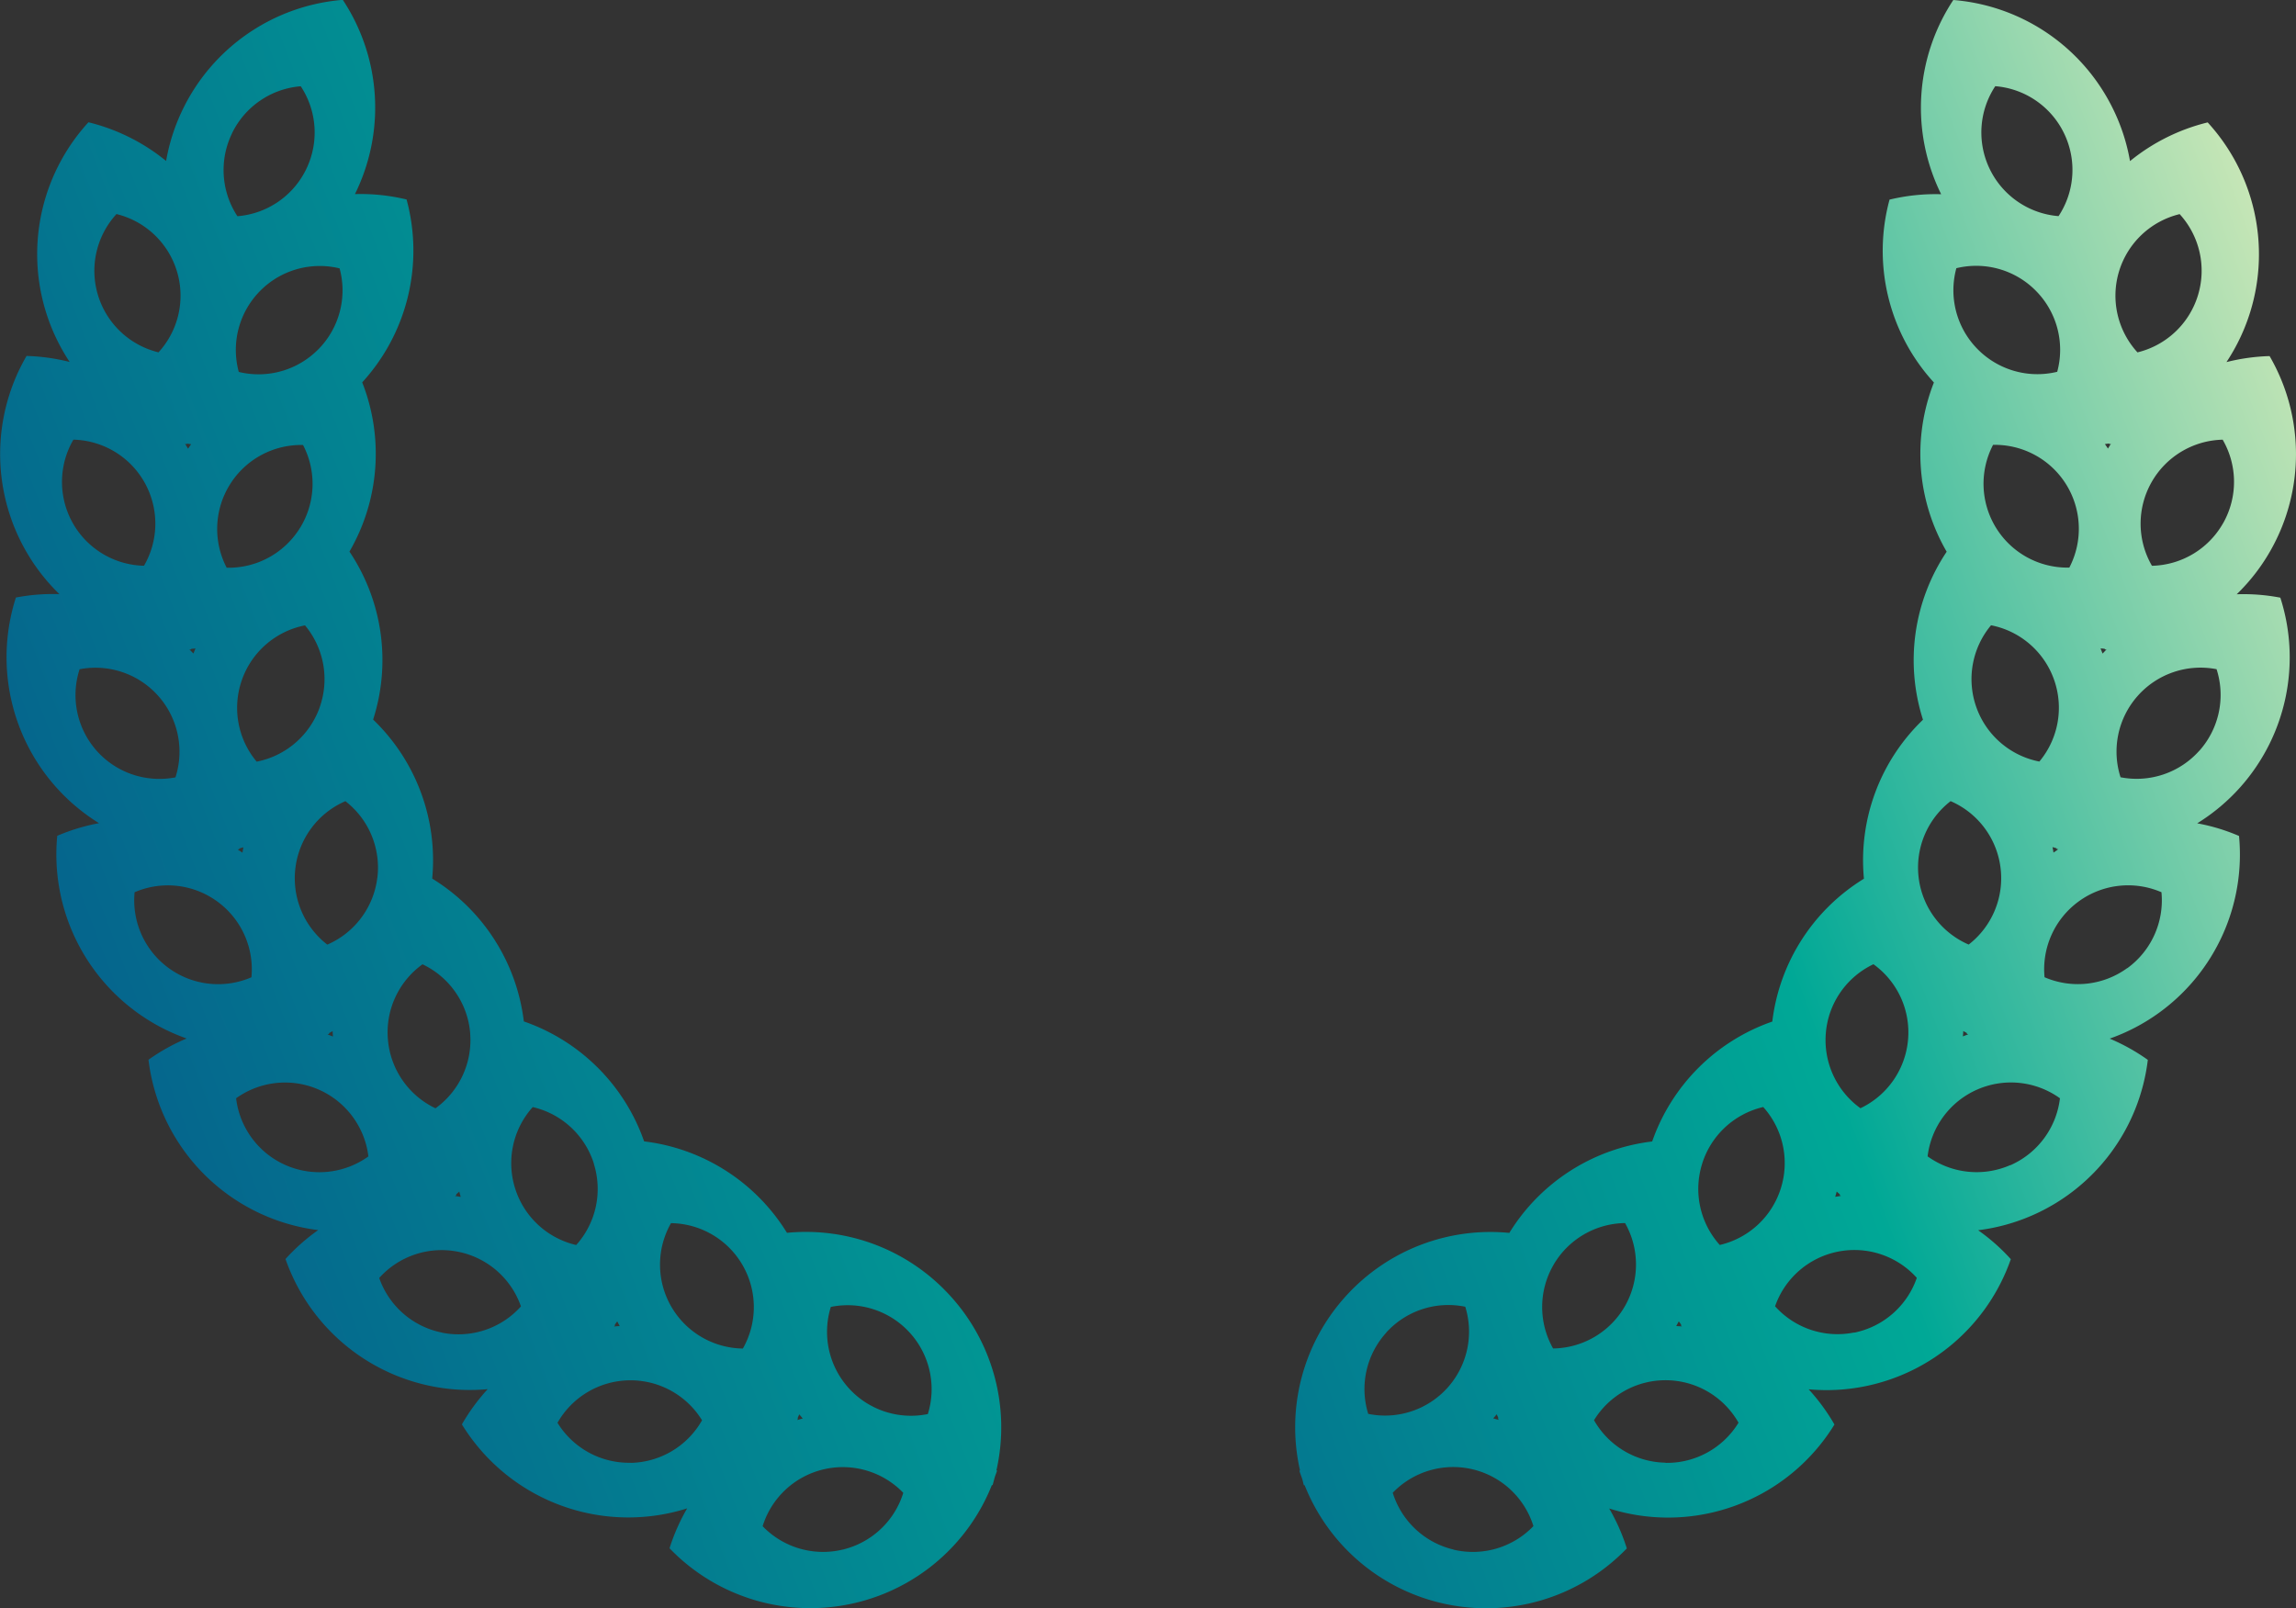 <svg id="Groupe_16" data-name="Groupe 16" xmlns="http://www.w3.org/2000/svg" xmlns:xlink="http://www.w3.org/1999/xlink" width="85.189" height="59.678" viewBox="0 0 85.189 59.678">
  <rect x="0" y="0" width="85.189" height="59.678" fill="#333333" stroke="none"/>
  <defs>
    <linearGradient id="linear-gradient" x1="0.182" y1="0.729" x2="1.709" y2="-0.221" gradientUnits="objectBoundingBox">
      <stop offset="0" stop-color="#05668d"/>
      <stop offset="0.483" stop-color="#00a896"/>
      <stop offset="1" stop-color="#f0f3bd"/>
    </linearGradient>
    <linearGradient id="linear-gradient-2" x1="-0.243" y1="0.962" x2="1.121" y2="0.138" gradientUnits="objectBoundingBox">
      <stop offset="0" stop-color="#05668d"/>
      <stop offset="0.512" stop-color="#00a896"/>
      <stop offset="1" stop-color="#f0f3bd"/>
    </linearGradient>
  </defs>
  <path id="Tracé_18" data-name="Tracé 18" d="M-4733.271-6588.809a7.235,7.235,0,0,0-6.066-2.347,7.241,7.241,0,0,0-5.3-3.393A7.237,7.237,0,0,0-4749.1-6599a7.234,7.234,0,0,0-3.4-5.3,7.234,7.234,0,0,0-2.192-5.9,7.231,7.231,0,0,0-.878-6.234,7.235,7.235,0,0,0,.473-6.279,7.242,7.242,0,0,0,1.646-6.786,7.286,7.286,0,0,0-1.916-.2c.005-.012.013-.023.019-.037a7.245,7.245,0,0,0-.469-7.17,7.246,7.246,0,0,0-5.934,4.055,7.239,7.239,0,0,0-.622,1.923,7.3,7.3,0,0,0-2.881-1.436,7.244,7.244,0,0,0-1.587,7.008,7.239,7.239,0,0,0,.89,1.886,7.379,7.379,0,0,0-1.6-.223,7.247,7.247,0,0,0-.052,7.187,7.214,7.214,0,0,0,1.272,1.651,7.27,7.27,0,0,0-1.615.126,7.242,7.242,0,0,0,1.485,7.03,7.229,7.229,0,0,0,1.6,1.343,7.213,7.213,0,0,0-1.551.469,7.242,7.242,0,0,0,2.954,6.55,7.22,7.22,0,0,0,1.846.97,7.315,7.315,0,0,0-1.415.789,7.244,7.244,0,0,0,4.286,5.768,7.227,7.227,0,0,0,2.011.553,7.259,7.259,0,0,0-1.213,1.073,7.245,7.245,0,0,0,5.419,4.719,7.231,7.231,0,0,0,2.083.11,7.3,7.3,0,0,0-.957,1.307,7.244,7.244,0,0,0,6.3,3.452,7.221,7.221,0,0,0,2.058-.336,7.312,7.312,0,0,0-.654,1.481,7.245,7.245,0,0,0,6.9,2.025,7.241,7.241,0,0,0,5.059-4.368l.027,0c.027-.09.05-.18.074-.27s.063-.174.091-.263l-.021-.021A7.234,7.234,0,0,0-4733.271-6588.809Zm-28.235-23.993.058,0,.014-.026c.051,0,.1-.006.151-.011-.027.062-.05.125-.075.187C-4761.408-6612.7-4761.456-6612.752-4761.507-6612.8Zm-.109-7.616c.007-.007.012-.015.019-.022l.151.022c-.039.054-.076.111-.113.166-.038-.06-.073-.122-.112-.181C-4761.653-6620.429-4761.635-6620.422-4761.616-6620.418Zm4.941,9.762a3.117,3.117,0,0,1-2.339,2.017,3.113,3.113,0,0,1-.545-3.04,3.114,3.114,0,0,1,2.339-2.017A3.116,3.116,0,0,1-4756.675-6610.656Zm-.736-6.648a3.112,3.112,0,0,1-2.715,1.469,3.112,3.112,0,0,1,.118-3.085,3.113,3.113,0,0,1,2.715-1.469A3.115,3.115,0,0,1-4757.411-6617.3Zm.7-6.651a3.113,3.113,0,0,1-2.967.855,3.114,3.114,0,0,1,.774-2.988,3.11,3.11,0,0,1,2.967-.855A3.112,3.112,0,0,1-4756.708-6623.956Zm-2.95,18.563a.251.251,0,0,0,.008-.027l.146-.043c-.013.064-.022.132-.034.2-.059-.039-.117-.08-.177-.117Zm3.334,6.853c0-.009,0-.019,0-.028l.132-.073c0,.065.007.133.011.2-.066-.025-.132-.053-.2-.076C-4756.361-6598.526-4756.342-6598.531-4756.324-6598.539Zm4.717,5.954.114-.1c.015.066.035.13.053.195-.07-.011-.141-.024-.211-.033.016-.012.033-.021.048-.032C-4751.6-6592.566-4751.606-6592.576-4751.607-6592.585Zm5.884,4.836c.031-.04.061-.081.091-.122.028.059.062.118.092.177-.072,0-.143.007-.213.013.013-.015.027-.028.04-.042C-4745.716-6587.731-4745.72-6587.74-4745.723-6587.749Zm6.782,3.468c.021-.047.042-.093.062-.14.042.053.086.1.129.155-.069.019-.138.037-.206.058.01-.017.021-.033.03-.049Zm1.231-4.125a3.113,3.113,0,0,1,2.935.96,3.113,3.113,0,0,1,.667,3.015,3.116,3.116,0,0,1-2.934-.961A3.113,3.113,0,0,1-4737.71-6588.406Zm-5.93-3.109a3.115,3.115,0,0,1,2.662,1.565,3.113,3.113,0,0,1,.007,3.088,3.117,3.117,0,0,1-2.662-1.565A3.115,3.115,0,0,1-4743.64-6591.515Zm-2.862-2.206a3.113,3.113,0,0,1-.653,3.018,3.113,3.113,0,0,1-2.266-2.1,3.114,3.114,0,0,1,.653-3.019A3.115,3.115,0,0,1-4746.5-6593.721Zm-4.59-4.865a3.113,3.113,0,0,1-1.284,2.809,3.113,3.113,0,0,1-1.764-2.535,3.111,3.111,0,0,1,1.283-2.808A3.112,3.112,0,0,1-4751.092-6598.585Zm-3.444-5.733a3.114,3.114,0,0,1-1.854,2.469,3.111,3.111,0,0,1-1.182-2.853,3.114,3.114,0,0,1,1.853-2.47A3.116,3.116,0,0,1-4754.536-6604.318Zm-5.388-27.64a3.11,3.11,0,0,1,2.549-1.741,3.113,3.113,0,0,1,.2,3.081,3.113,3.113,0,0,1-2.55,1.741A3.112,3.112,0,0,1-4759.924-6631.958Zm-4.292,3a3.115,3.115,0,0,1,2.245,2.12,3.114,3.114,0,0,1-.682,3.012,3.114,3.114,0,0,1-2.245-2.12A3.112,3.112,0,0,1-4764.217-6628.955Zm-1.6,8.372a3.116,3.116,0,0,1,2.647,1.591,3.116,3.116,0,0,1-.022,3.088,3.116,3.116,0,0,1-2.647-1.591A3.117,3.117,0,0,1-4765.815-6620.583Zm.229,8.52a3.116,3.116,0,0,1,2.925.989,3.115,3.115,0,0,1,.639,3.021,3.114,3.114,0,0,1-2.926-.988A3.111,3.111,0,0,1-4765.585-6612.062Zm2.044,8.275a3.111,3.111,0,0,1,3.069.34,3.112,3.112,0,0,1,1.269,2.814,3.113,3.113,0,0,1-3.068-.34A3.111,3.111,0,0,1-4763.542-6603.788Zm3.766,7.646a3.112,3.112,0,0,1,3.07-.324,3.117,3.117,0,0,1,1.842,2.479,3.116,3.116,0,0,1-3.071.323A3.113,3.113,0,0,1-4759.775-6596.142Zm7.642,8.692a3.112,3.112,0,0,1-2.329-2.027,3.114,3.114,0,0,1,2.931-.972,3.112,3.112,0,0,1,2.328,2.027A3.109,3.109,0,0,1-4752.133-6587.45Zm6.994,4.83a3.113,3.113,0,0,1-2.708-1.483,3.114,3.114,0,0,1,2.655-1.576,3.113,3.113,0,0,1,2.708,1.483A3.112,3.112,0,0,1-4745.14-6582.62Zm7.865,3.224a3.112,3.112,0,0,1-2.962-.87,3.114,3.114,0,0,1,2.257-2.108,3.116,3.116,0,0,1,2.962.87A3.111,3.111,0,0,1-4737.274-6579.4Z" transform="translate(4768.536 6636.901)" fill="url(#linear-gradient)"/>
  <path id="Tracé_19" data-name="Tracé 19" d="M-4614-6614.85a7.183,7.183,0,0,0,1.271-1.651,7.247,7.247,0,0,0-.051-7.187,7.383,7.383,0,0,0-1.6.223,7.254,7.254,0,0,0,.89-1.886,7.244,7.244,0,0,0-1.587-7.008,7.3,7.3,0,0,0-2.882,1.436,7.188,7.188,0,0,0-.623-1.923,7.243,7.243,0,0,0-5.933-4.055,7.244,7.244,0,0,0-.469,7.17c.005.013.013.025.019.037a7.286,7.286,0,0,0-1.916.2,7.241,7.241,0,0,0,1.646,6.786,7.232,7.232,0,0,0,.474,6.279,7.233,7.233,0,0,0-.879,6.234,7.232,7.232,0,0,0-2.191,5.9,7.231,7.231,0,0,0-3.4,5.3,7.235,7.235,0,0,0-4.457,4.449,7.236,7.236,0,0,0-5.3,3.393,7.238,7.238,0,0,0-6.067,2.347,7.236,7.236,0,0,0-1.7,6.463l-.021.021c.027.089.06.176.091.263s.047.181.074.27l.029,0a7.235,7.235,0,0,0,5.058,4.368,7.244,7.244,0,0,0,6.895-2.025,7.23,7.23,0,0,0-.654-1.481,7.223,7.223,0,0,0,2.058.336,7.244,7.244,0,0,0,6.3-3.452,7.346,7.346,0,0,0-.957-1.307,7.224,7.224,0,0,0,2.082-.11,7.246,7.246,0,0,0,5.419-4.719,7.314,7.314,0,0,0-1.213-1.073,7.227,7.227,0,0,0,2.011-.553,7.242,7.242,0,0,0,4.285-5.768,7.3,7.3,0,0,0-1.415-.789,7.223,7.223,0,0,0,1.846-.97,7.243,7.243,0,0,0,2.953-6.55,7.2,7.2,0,0,0-1.551-.469,7.233,7.233,0,0,0,1.6-1.343,7.24,7.24,0,0,0,1.484-7.03A7.252,7.252,0,0,0-4614-6614.85Zm-14.685,22.325c-.069.009-.141.022-.211.033.018-.065.038-.129.053-.195l.115.1c0,.009,0,.019,0,.029C-4628.716-6592.545-4628.7-6592.536-4628.684-6592.524Zm-12.772,8.1c.02.047.041.093.062.14l-.016.023.031.049c-.068-.021-.137-.039-.206-.058C-4641.542-6584.318-4641.5-6584.369-4641.457-6584.421Zm6.754-3.449c.029.041.06.082.09.122a.265.265,0,0,0-.011.027c.013.013.027.027.041.042-.071-.006-.142-.009-.213-.013C-4634.765-6587.753-4634.731-6587.812-4634.7-6587.871Zm10.556-10.77c.044.024.088.049.133.073,0,.009,0,.019,0,.028.018.008.036.013.054.022-.066.023-.133.051-.2.076C-4624.153-6598.507-4624.148-6598.575-4624.146-6598.641Zm5.169-14.009c-.025-.062-.048-.125-.074-.187.05,0,.1.009.151.011a.143.143,0,0,0,.013.026l.058,0C-4618.879-6612.752-4618.927-6612.7-4618.977-6612.649Zm.257-7.769c.019,0,.038-.011.056-.016-.039.06-.075.121-.112.181-.038-.055-.074-.111-.113-.166l.15-.022Zm-1.94-2.683a3.113,3.113,0,0,1-2.967-.855,3.108,3.108,0,0,1-.774-2.989,3.11,3.11,0,0,1,2.967.855A3.112,3.112,0,0,1-4620.661-6623.1Zm-2.382,2.711a3.116,3.116,0,0,1,2.716,1.469,3.118,3.118,0,0,1,.117,3.085,3.11,3.11,0,0,1-2.715-1.469A3.116,3.116,0,0,1-4623.042-6620.39Zm-.073,6.694a3.114,3.114,0,0,1,2.338,2.017,3.115,3.115,0,0,1-.544,3.04,3.115,3.115,0,0,1-2.339-2.017A3.117,3.117,0,0,1-4623.115-6613.7Zm2.317,8.431c-.011-.065-.021-.133-.034-.2l.146.043a.251.251,0,0,0,.008.027l.057.01C-4620.681-6605.345-4620.74-6605.3-4620.8-6605.265Zm6.3-12.229a3.114,3.114,0,0,1-2.646,1.591,3.117,3.117,0,0,1-.022-3.088,3.117,3.117,0,0,1,2.646-1.591A3.114,3.114,0,0,1-4614.5-6617.494Zm-1.62-11.46a3.113,3.113,0,0,1,.682,3.012,3.114,3.114,0,0,1-2.245,2.12,3.116,3.116,0,0,1-.682-3.012A3.116,3.116,0,0,1-4616.119-6628.955Zm-6.841-4.745a3.111,3.111,0,0,1,2.55,1.741,3.111,3.111,0,0,1-.2,3.081,3.113,3.113,0,0,1-2.55-1.741A3.114,3.114,0,0,1-4622.96-6633.7Zm-1.657,26.528a3.113,3.113,0,0,1,1.854,2.47,3.114,3.114,0,0,1-1.182,2.853,3.115,3.115,0,0,1-1.854-2.469A3.114,3.114,0,0,1-4624.617-6607.172Zm-4.626,8.586a3.109,3.109,0,0,1,1.765-2.533,3.113,3.113,0,0,1,1.283,2.808,3.114,3.114,0,0,1-1.765,2.535A3.114,3.114,0,0,1-4629.243-6598.585Zm-4.59,4.865a3.115,3.115,0,0,1,2.266-2.1,3.114,3.114,0,0,1,.652,3.019,3.112,3.112,0,0,1-2.265,2.1A3.113,3.113,0,0,1-4633.833-6593.721Zm-5.524,3.771a3.116,3.116,0,0,1,2.663-1.565,3.115,3.115,0,0,1-.008,3.088,3.115,3.115,0,0,1-2.662,1.565A3.116,3.116,0,0,1-4639.358-6589.95Zm-6.2,2.5a3.11,3.11,0,0,1,2.934-.96,3.114,3.114,0,0,1-.666,3.014,3.118,3.118,0,0,1-2.935.961A3.114,3.114,0,0,1-4645.559-6587.446Zm2.5,8.05a3.113,3.113,0,0,1-2.257-2.108,3.115,3.115,0,0,1,2.962-.87,3.115,3.115,0,0,1,2.258,2.108A3.113,3.113,0,0,1-4643.061-6579.4Zm7.865-3.224a3.111,3.111,0,0,1-2.654-1.576,3.111,3.111,0,0,1,2.707-1.483,3.111,3.111,0,0,1,2.655,1.576A3.113,3.113,0,0,1-4635.2-6582.62Zm6.994-4.83a3.109,3.109,0,0,1-2.93-.973,3.111,3.111,0,0,1,2.329-2.027,3.112,3.112,0,0,1,2.93.972A3.11,3.11,0,0,1-4628.2-6587.45Zm5.8-6.213a3.115,3.115,0,0,1-3.071-.323,3.115,3.115,0,0,1,1.841-2.479,3.112,3.112,0,0,1,3.07.324A3.114,3.114,0,0,1-4622.4-6593.663Zm4.338-7.31a3.116,3.116,0,0,1-3.07.34,3.114,3.114,0,0,1,1.269-2.814,3.113,3.113,0,0,1,3.069-.34A3.113,3.113,0,0,1-4618.062-6600.973Zm2.675-8.068a3.113,3.113,0,0,1-2.925.988,3.114,3.114,0,0,1,.638-3.021,3.117,3.117,0,0,1,2.925-.989A3.114,3.114,0,0,1-4615.388-6609.041Z" transform="translate(4696.989 6636.901)" fill="url(#linear-gradient-2)"/>
</svg>
